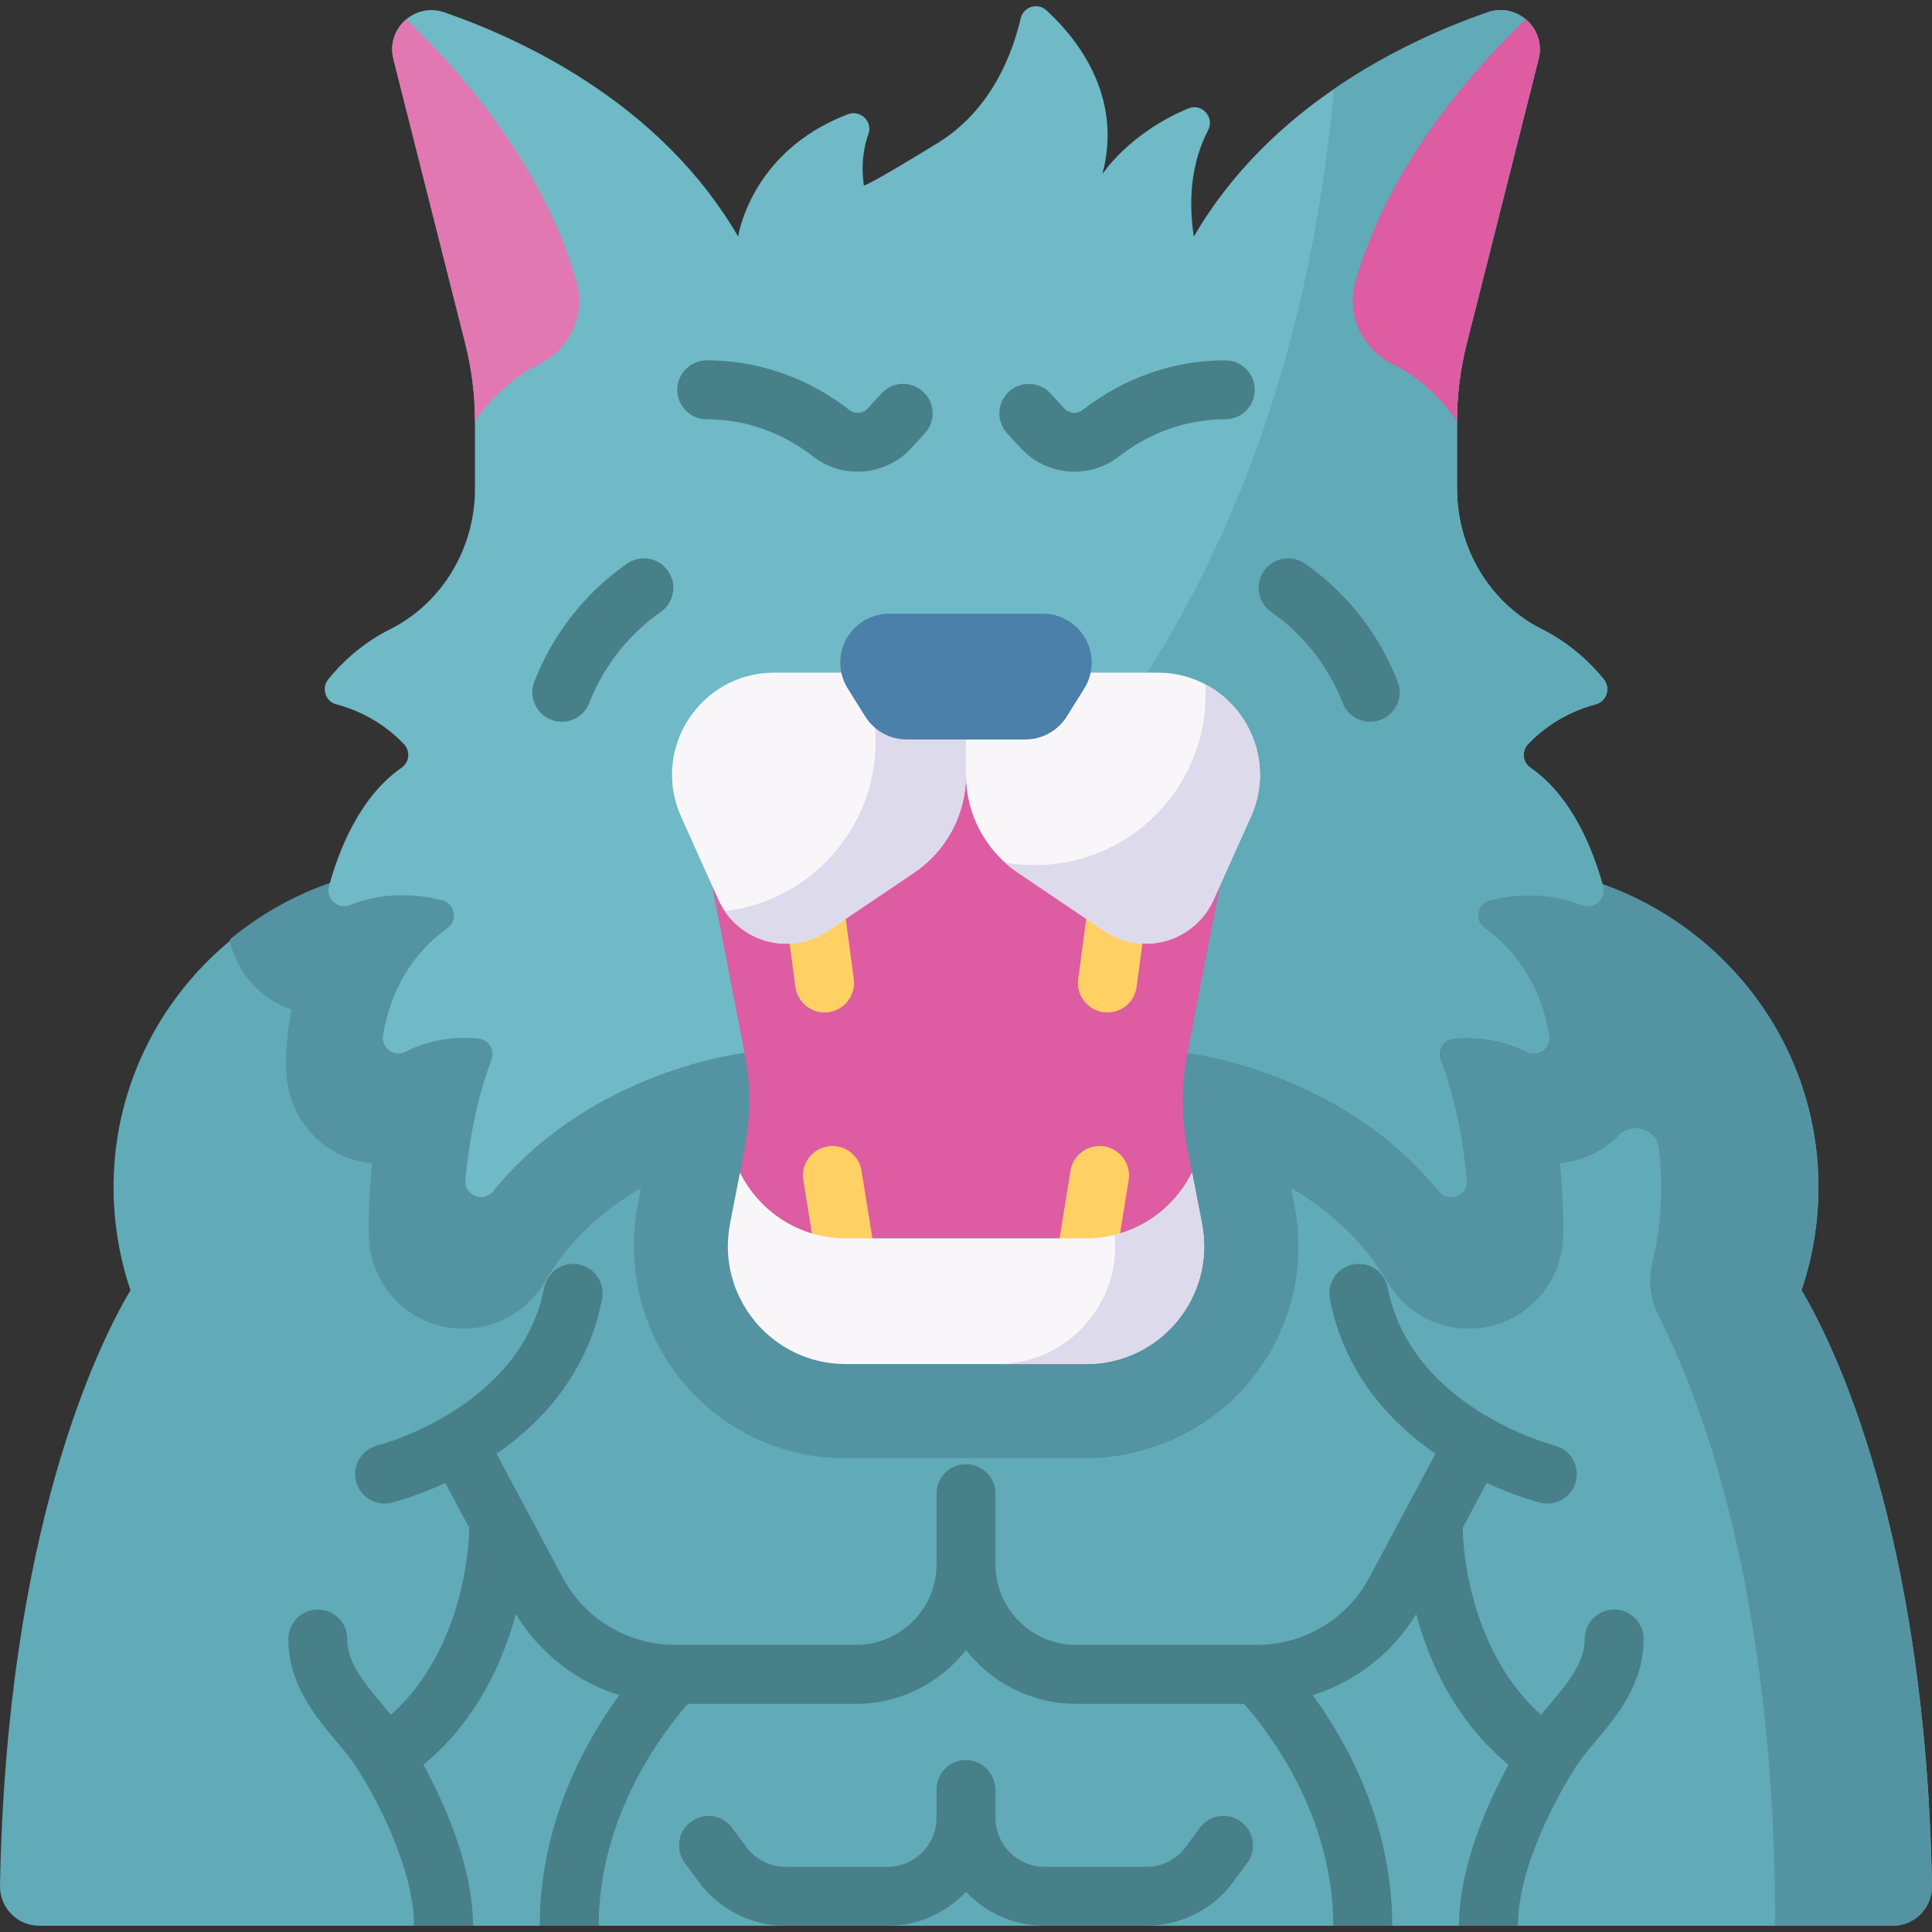 <svg width="80" height="80" viewBox="0 0 80 80" fill="none" xmlns="http://www.w3.org/2000/svg">
<rect x="0" y="0" width="80" height="80" fill="#333333" stroke="none"/>
<g clip-path="url(#clip0_126_2330)">
<path d="M74.597 53.425C75.104 51.924 75.355 50.304 75.287 48.617C74.996 41.439 68.975 35.824 61.792 35.824H40H18.208C11.025 35.824 5.004 41.439 4.713 48.616C4.645 50.304 4.896 51.924 5.402 53.425C4.091 55.634 0.27 63.307 0 78.082C-0.016 78.993 0.716 79.742 1.627 79.742H40H78.373C79.284 79.742 80.016 78.993 80 78.082C79.73 63.307 75.909 55.634 74.597 53.425Z" fill="#61AAB7"/>
<path d="M75.287 48.617C74.996 41.439 68.975 35.824 61.792 35.824H40H18.041C14.794 35.824 11.82 36.984 9.507 38.912C9.726 39.942 10.355 40.861 11.284 41.43C11.537 41.585 11.803 41.708 12.076 41.8C11.862 42.841 11.815 43.801 11.869 44.56C11.976 46.057 12.931 47.359 14.326 47.912C14.679 48.051 15.043 48.137 15.41 48.17C15.236 49.825 15.269 51.016 15.278 51.264C15.345 52.997 16.547 54.479 18.23 54.901C18.546 54.98 18.864 55.018 19.18 55.018C20.542 55.018 21.836 54.302 22.548 53.086C23.608 51.276 25.093 50.037 26.539 49.194L26.421 49.802C25.938 52.29 26.487 54.89 28.02 56.908C29.693 59.113 32.268 60.386 35.019 60.386H44.852C47.386 60.386 49.834 59.351 51.523 57.462C53.368 55.4 54.127 52.63 53.603 49.929L53.461 49.194C54.907 50.037 56.392 51.276 57.452 53.086C58.163 54.302 59.458 55.018 60.82 55.018C61.135 55.018 61.454 54.98 61.77 54.901C63.452 54.479 64.655 52.997 64.722 51.264C64.731 51.016 64.763 49.825 64.59 48.17C64.956 48.137 65.321 48.051 65.674 47.912C66.189 47.708 66.644 47.401 67.019 47.019C67.597 46.431 68.596 46.743 68.695 47.561C68.758 48.086 68.791 48.62 68.791 49.162C68.791 50.238 68.662 51.284 68.42 52.285C68.238 53.039 68.339 53.83 68.692 54.52C70.374 57.807 73.508 65.801 73.508 79.742H78.373C79.284 79.742 80.016 78.993 79.999 78.082C79.73 63.307 75.908 55.634 74.597 53.425C75.104 51.924 75.355 50.304 75.287 48.617Z" fill="#5493A2"/>
<path d="M49.434 9.798C52.588 4.361 58.212 1.687 61.595 0.511C62.82 0.085 64.027 1.187 63.71 2.444L60.729 14.248C60.466 15.289 60.333 16.36 60.333 17.434V20.24C60.333 22.683 61.67 24.963 63.854 26.059C65.07 26.669 65.906 27.505 66.409 28.128C66.702 28.492 66.53 29.044 66.078 29.163C64.708 29.525 63.791 30.271 63.277 30.809C63.005 31.094 63.042 31.559 63.367 31.784C65.116 32.997 65.981 35.237 66.377 36.697C66.517 37.211 66.011 37.677 65.517 37.48C64.063 36.9 62.669 37.032 61.693 37.277C61.154 37.412 61.025 38.114 61.477 38.437C63.299 39.74 63.927 41.597 64.139 42.865C64.227 43.393 63.676 43.8 63.202 43.551C62.085 42.967 60.94 42.932 60.194 43.001C59.773 43.039 59.501 43.472 59.648 43.868C60.312 45.655 60.604 47.484 60.731 48.857C60.79 49.494 59.986 49.824 59.583 49.328C55.483 44.288 49.169 43.6 49.169 43.6H30.832C30.832 43.6 24.519 44.288 20.419 49.327C20.015 49.823 19.21 49.492 19.269 48.855C19.396 47.482 19.689 45.656 20.351 43.87C20.499 43.473 20.228 43.04 19.807 43.001C19.06 42.932 17.915 42.967 16.799 43.551C16.324 43.799 15.773 43.393 15.861 42.865C16.073 41.597 16.7 39.742 18.52 38.44C18.971 38.116 18.846 37.412 18.307 37.277C17.331 37.032 15.937 36.9 14.484 37.48C13.989 37.677 13.483 37.211 13.623 36.697C14.019 35.237 14.884 32.998 16.633 31.785C16.958 31.56 16.996 31.095 16.723 30.809C16.209 30.271 15.292 29.525 13.922 29.163C13.471 29.044 13.298 28.492 13.592 28.128C14.095 27.505 14.931 26.669 16.147 26.059C18.331 24.963 19.667 22.683 19.667 20.24V17.434C19.667 16.36 19.534 15.289 19.271 14.248L16.291 2.444C15.973 1.187 17.18 0.085 18.405 0.511C21.788 1.687 27.413 4.361 30.566 9.798C30.566 9.798 31.057 6.284 35.104 4.732C35.623 4.533 36.147 5.026 35.96 5.549C35.765 6.091 35.645 6.803 35.771 7.683C35.771 7.683 35.935 7.699 38.829 5.921C41.091 4.531 41.948 2.136 42.264 0.763C42.375 0.279 42.965 0.092 43.331 0.427C44.558 1.553 46.523 3.95 45.646 7.213C45.646 7.213 46.723 5.529 49.202 4.491C49.764 4.256 50.305 4.857 50.024 5.398C49.526 6.355 49.128 7.794 49.434 9.798Z" fill="#70B9C6"/>
<path d="M60.194 43.001C60.94 42.932 62.085 42.967 63.202 43.551C63.676 43.799 64.227 43.393 64.139 42.865C63.928 41.596 63.299 39.74 61.477 38.437C61.025 38.114 61.154 37.412 61.693 37.277C62.669 37.032 64.063 36.9 65.517 37.48C66.011 37.677 66.517 37.211 66.378 36.697C65.981 35.237 65.116 32.998 63.367 31.784C63.042 31.559 63.005 31.094 63.278 30.809C63.791 30.271 64.708 29.525 66.078 29.163C66.53 29.044 66.702 28.492 66.409 28.128C65.906 27.505 65.07 26.669 63.854 26.059C61.67 24.963 60.333 22.683 60.333 20.24V17.434C60.333 16.36 60.466 15.289 60.729 14.248L63.71 2.445C64.026 1.19 62.824 0.084 61.601 0.509C59.862 1.113 57.528 2.114 55.242 3.684C53.664 20.696 46.344 34.522 30.831 43.6H49.168C49.168 43.6 55.482 44.288 59.583 49.328C59.986 49.824 60.79 49.494 60.731 48.857C60.604 47.484 60.312 45.655 59.648 43.868C59.501 43.471 59.773 43.039 60.194 43.001Z" fill="#61AAB7"/>
<path d="M22.277 15.107C23.523 14.505 24.23 13.15 23.91 11.804C23.905 11.786 23.901 11.768 23.896 11.75C22.483 6.686 18.769 2.646 16.826 0.801C16.376 1.178 16.125 1.789 16.29 2.444L19.271 14.248C19.534 15.289 19.667 16.36 19.667 17.434L19.99 17C20.407 16.483 21.21 15.623 22.277 15.107Z" fill="#E278B1"/>
<path d="M60.01 17.001L60.333 17.434C60.333 16.36 60.466 15.29 60.729 14.248L63.709 2.445C63.875 1.789 63.624 1.178 63.174 0.801C61.231 2.646 57.517 6.686 56.103 11.75C56.099 11.768 56.094 11.786 56.09 11.804C55.77 13.151 56.477 14.505 57.723 15.108C58.79 15.623 59.593 16.483 60.01 17.001Z" fill="#DD5CA2"/>
<path d="M49.168 43.6L50.898 34.685L40 32.091L29.102 34.685L30.831 43.6C31.085 44.91 31.085 46.257 30.831 47.566L30.641 48.55C31.429 50.146 33.07 51.277 35.019 51.277H40H44.98C46.93 51.277 48.571 50.146 49.359 48.55L49.168 47.566C48.914 46.257 48.914 44.91 49.168 43.6Z" fill="#DD5CA2"/>
<path d="M35.018 53.31C34.429 53.31 33.911 52.883 33.815 52.284L33.265 48.868C33.158 48.203 33.61 47.577 34.276 47.469C34.943 47.362 35.567 47.815 35.674 48.48L36.224 51.896C36.331 52.561 35.878 53.187 35.213 53.294C35.148 53.305 35.082 53.31 35.018 53.31Z" fill="#FFD064"/>
<path d="M44.982 53.31C44.918 53.31 44.852 53.305 44.787 53.294C44.122 53.187 43.669 52.561 43.776 51.896L44.326 48.48C44.433 47.815 45.059 47.362 45.724 47.469C46.389 47.577 46.842 48.203 46.735 48.868L46.185 52.284C46.089 52.883 45.571 53.31 44.982 53.31Z" fill="#FFD064"/>
<path d="M45.857 41.924C45.803 41.924 45.749 41.92 45.694 41.913C45.027 41.824 44.557 41.21 44.646 40.542L44.972 38.102C45.061 37.434 45.674 36.965 46.342 37.054C47.01 37.143 47.479 37.757 47.39 38.425L47.065 40.865C46.983 41.478 46.459 41.924 45.857 41.924Z" fill="#FFD064"/>
<path d="M34.143 41.924C33.541 41.924 33.017 41.478 32.935 40.865L32.61 38.425C32.521 37.757 32.99 37.143 33.658 37.054C34.325 36.965 34.939 37.434 35.028 38.102L35.354 40.542C35.443 41.21 34.973 41.824 34.306 41.913C34.251 41.92 34.196 41.924 34.143 41.924Z" fill="#FFD064"/>
<path d="M49.359 48.55C48.571 50.146 46.93 51.277 44.981 51.277H40H35.019C33.07 51.277 31.429 50.146 30.641 48.55L30.229 50.672C29.645 53.684 31.951 56.482 35.019 56.482H40H44.981C48.048 56.482 50.355 53.684 49.771 50.672L49.359 48.55Z" fill="#F9F6F9"/>
<path d="M49.771 50.672L49.359 48.55C48.735 49.813 47.577 50.781 46.155 51.132C46.435 53.963 44.211 56.482 41.3 56.482H44.98C48.048 56.482 50.355 53.684 49.771 50.672Z" fill="#DDDAEC"/>
<path d="M42.15 36.136L45.727 38.551C46.235 38.894 46.834 39.077 47.446 39.077C48.656 39.077 49.753 38.367 50.249 37.264L51.798 33.816C53.055 31.017 51.008 27.853 47.94 27.853H40V32.091C40 33.713 40.806 35.229 42.15 36.136Z" fill="#F9F6F9"/>
<path d="M49.91 28.337C49.917 28.473 49.922 28.61 49.922 28.748C49.922 32.656 46.754 35.824 42.847 35.824C42.426 35.824 42.014 35.785 41.613 35.714C41.781 35.866 41.959 36.008 42.15 36.136L45.727 38.551C46.235 38.894 46.834 39.077 47.446 39.077C48.656 39.077 49.753 38.367 50.249 37.263L51.798 33.816C52.759 31.677 51.789 29.327 49.91 28.337Z" fill="#DDDAEC"/>
<path d="M37.85 36.136L34.273 38.551C33.765 38.894 33.166 39.077 32.554 39.077C31.344 39.077 30.247 38.367 29.751 37.264L28.202 33.816C26.945 31.017 28.992 27.853 32.06 27.853H40V32.091C40 33.713 39.194 35.229 37.85 36.136Z" fill="#F9F6F9"/>
<path d="M35.661 27.853C36.044 28.724 36.259 29.687 36.259 30.7C36.259 34.328 33.528 37.316 30.011 37.726C30.576 38.56 31.523 39.077 32.553 39.077C33.166 39.077 33.765 38.894 34.272 38.551L37.85 36.136C39.194 35.229 40 33.713 40 32.091V27.853H35.661V27.853Z" fill="#DDDAEC"/>
<path d="M34.795 27.436C34.795 27.815 34.901 28.186 35.102 28.508L35.827 29.668C36.197 30.259 36.845 30.619 37.543 30.619H42.458C43.155 30.619 43.803 30.259 44.173 29.668L44.898 28.508C45.099 28.186 45.205 27.815 45.205 27.436C45.205 26.319 44.3 25.413 43.183 25.413H36.818C35.7 25.413 34.795 26.319 34.795 27.436Z" fill="#4A80AA"/>
<path d="M44.493 19.53C43.673 19.53 42.856 19.199 42.267 18.557L41.703 17.942C41.248 17.445 41.282 16.674 41.778 16.218C42.275 15.763 43.047 15.797 43.502 16.293L44.066 16.908C44.264 17.125 44.598 17.157 44.826 16.98C46.033 16.041 48.039 14.922 50.736 14.922C51.41 14.922 51.956 15.468 51.956 16.142C51.956 16.816 51.41 17.362 50.736 17.362C48.731 17.362 47.23 18.202 46.324 18.906C45.785 19.325 45.138 19.53 44.493 19.53Z" fill="#478089"/>
<path d="M35.507 19.53C34.862 19.53 34.215 19.325 33.676 18.906C32.77 18.202 31.269 17.362 29.264 17.362C28.59 17.362 28.044 16.816 28.044 16.142C28.044 15.468 28.59 14.922 29.264 14.922C31.961 14.922 33.967 16.041 35.174 16.98C35.401 17.157 35.735 17.125 35.934 16.908L36.498 16.293C36.953 15.797 37.725 15.763 38.222 16.218C38.718 16.674 38.752 17.445 38.297 17.942L37.733 18.557C37.145 19.199 36.327 19.53 35.507 19.53Z" fill="#478089"/>
<path d="M49.68 75.69L49.102 76.475C48.719 76.996 48.111 77.302 47.465 77.302H43.253C42.13 77.302 41.22 76.392 41.22 75.269V74.14C41.22 73.49 40.729 72.923 40.081 72.881C39.37 72.835 38.78 73.398 38.78 74.099V75.269C38.78 76.392 37.87 77.302 36.747 77.302H32.535C31.892 77.302 31.279 76.993 30.898 76.475L30.32 75.69C29.92 75.148 29.156 75.032 28.614 75.432C28.071 75.832 27.955 76.595 28.355 77.138L28.933 77.923C29.776 79.067 31.113 79.742 32.535 79.742H36.747C38.028 79.742 39.184 79.2 40 78.335C40.816 79.2 41.972 79.742 43.253 79.742H47.465C48.886 79.742 50.223 79.067 51.066 77.923L51.645 77.138C52.044 76.595 51.929 75.832 51.386 75.432C50.844 75.032 50.08 75.148 49.68 75.69Z" fill="#478089"/>
<path d="M62.854 79.742C62.854 76.899 65.074 73.448 65.096 73.414C65.328 72.994 65.665 72.587 66.06 72.118C66.951 71.057 68.059 69.737 68.059 67.868C68.059 67.194 67.513 66.648 66.839 66.648C66.165 66.648 65.619 67.194 65.619 67.868C65.619 68.849 64.925 69.675 64.191 70.549C64.065 70.7 63.937 70.853 63.811 71.008C60.647 68.176 60.577 63.538 60.576 63.474C60.576 63.407 60.569 63.343 60.559 63.279L61.56 61.405C62.766 61.965 63.68 62.196 63.785 62.221C63.882 62.245 63.979 62.256 64.074 62.256C64.622 62.256 65.12 61.884 65.257 61.328C65.418 60.675 65.018 60.014 64.365 59.852C64.306 59.837 58.435 58.32 57.464 53.321C57.335 52.66 56.696 52.228 56.033 52.356C55.372 52.485 54.94 53.125 55.068 53.787C55.667 56.868 57.566 58.901 59.44 60.197L56.703 65.317C55.782 67.041 53.995 68.112 52.041 68.112H44.554C42.715 68.112 41.22 66.616 41.22 64.778V61.85C41.22 61.176 40.674 60.63 40 60.63C39.326 60.63 38.78 61.176 38.78 61.85V64.778C38.78 66.616 37.284 68.112 35.445 68.112H27.959C26.004 68.112 24.218 67.041 23.296 65.318L20.56 60.197C22.433 58.901 24.332 56.868 24.931 53.787C25.06 53.126 24.628 52.485 23.966 52.356C23.305 52.228 22.665 52.66 22.536 53.321C21.564 58.32 15.693 59.837 15.634 59.852C14.981 60.013 14.581 60.672 14.741 61.325C14.876 61.883 15.375 62.257 15.925 62.257C16.02 62.257 16.118 62.245 16.215 62.222C16.319 62.196 17.233 61.965 18.439 61.406L19.441 63.28C19.43 63.343 19.423 63.407 19.423 63.474C19.422 63.524 19.357 68.171 16.189 71.008C16.062 70.853 15.935 70.701 15.808 70.549C15.074 69.675 14.38 68.849 14.38 67.868C14.38 67.195 13.834 66.648 13.16 66.648C12.486 66.648 11.94 67.195 11.94 67.868C11.94 69.737 13.049 71.058 13.939 72.118C14.335 72.587 14.671 72.994 14.903 73.415C15.527 74.371 17.145 77.371 17.145 79.743H19.585C19.585 77.206 18.312 74.496 17.533 73.076C19.75 71.241 20.831 68.8 21.358 66.837C22.344 68.46 23.873 69.639 25.642 70.194C24.242 72.107 22.351 75.479 22.351 79.743H24.791C24.791 75.118 27.537 71.623 28.487 70.552H35.445C37.294 70.552 38.942 69.677 39.999 68.321C41.057 69.677 42.705 70.552 44.554 70.552H51.512C52.462 71.623 55.208 75.118 55.208 79.743H57.648C57.648 75.479 55.757 72.107 54.357 70.194C56.125 69.639 57.655 68.46 58.641 66.837C59.169 68.8 60.249 71.241 62.466 73.076C61.687 74.496 60.414 77.206 60.414 79.743H62.854V79.742Z" fill="#478089"/>
<path d="M56.737 29.887C56.249 29.887 55.788 29.592 55.6 29.11C55.398 28.592 55.142 28.091 54.837 27.62C54.253 26.717 53.513 25.95 52.64 25.34C52.087 24.954 51.952 24.194 52.338 23.641C52.724 23.089 53.484 22.953 54.037 23.339C55.17 24.131 56.129 25.125 56.886 26.295C57.279 26.904 57.612 27.552 57.873 28.223C58.118 28.851 57.808 29.558 57.18 29.803C57.035 29.86 56.885 29.887 56.737 29.887Z" fill="#478089"/>
<path d="M23.263 29.887C23.115 29.887 22.965 29.86 22.82 29.803C22.192 29.558 21.882 28.851 22.126 28.223C22.388 27.552 22.721 26.904 23.114 26.295C23.871 25.125 24.829 24.131 25.963 23.339C26.516 22.954 27.276 23.089 27.662 23.641C28.047 24.194 27.912 24.954 27.36 25.34C26.486 25.95 25.747 26.717 25.163 27.62C24.858 28.091 24.601 28.592 24.399 29.11C24.212 29.592 23.751 29.887 23.263 29.887Z" fill="#478089"/>
</g>
<defs>
<clipPath id="clip0_126_2330">
<rect width="80" height="80" fill="white"/>
</clipPath>
</defs>
</svg>
